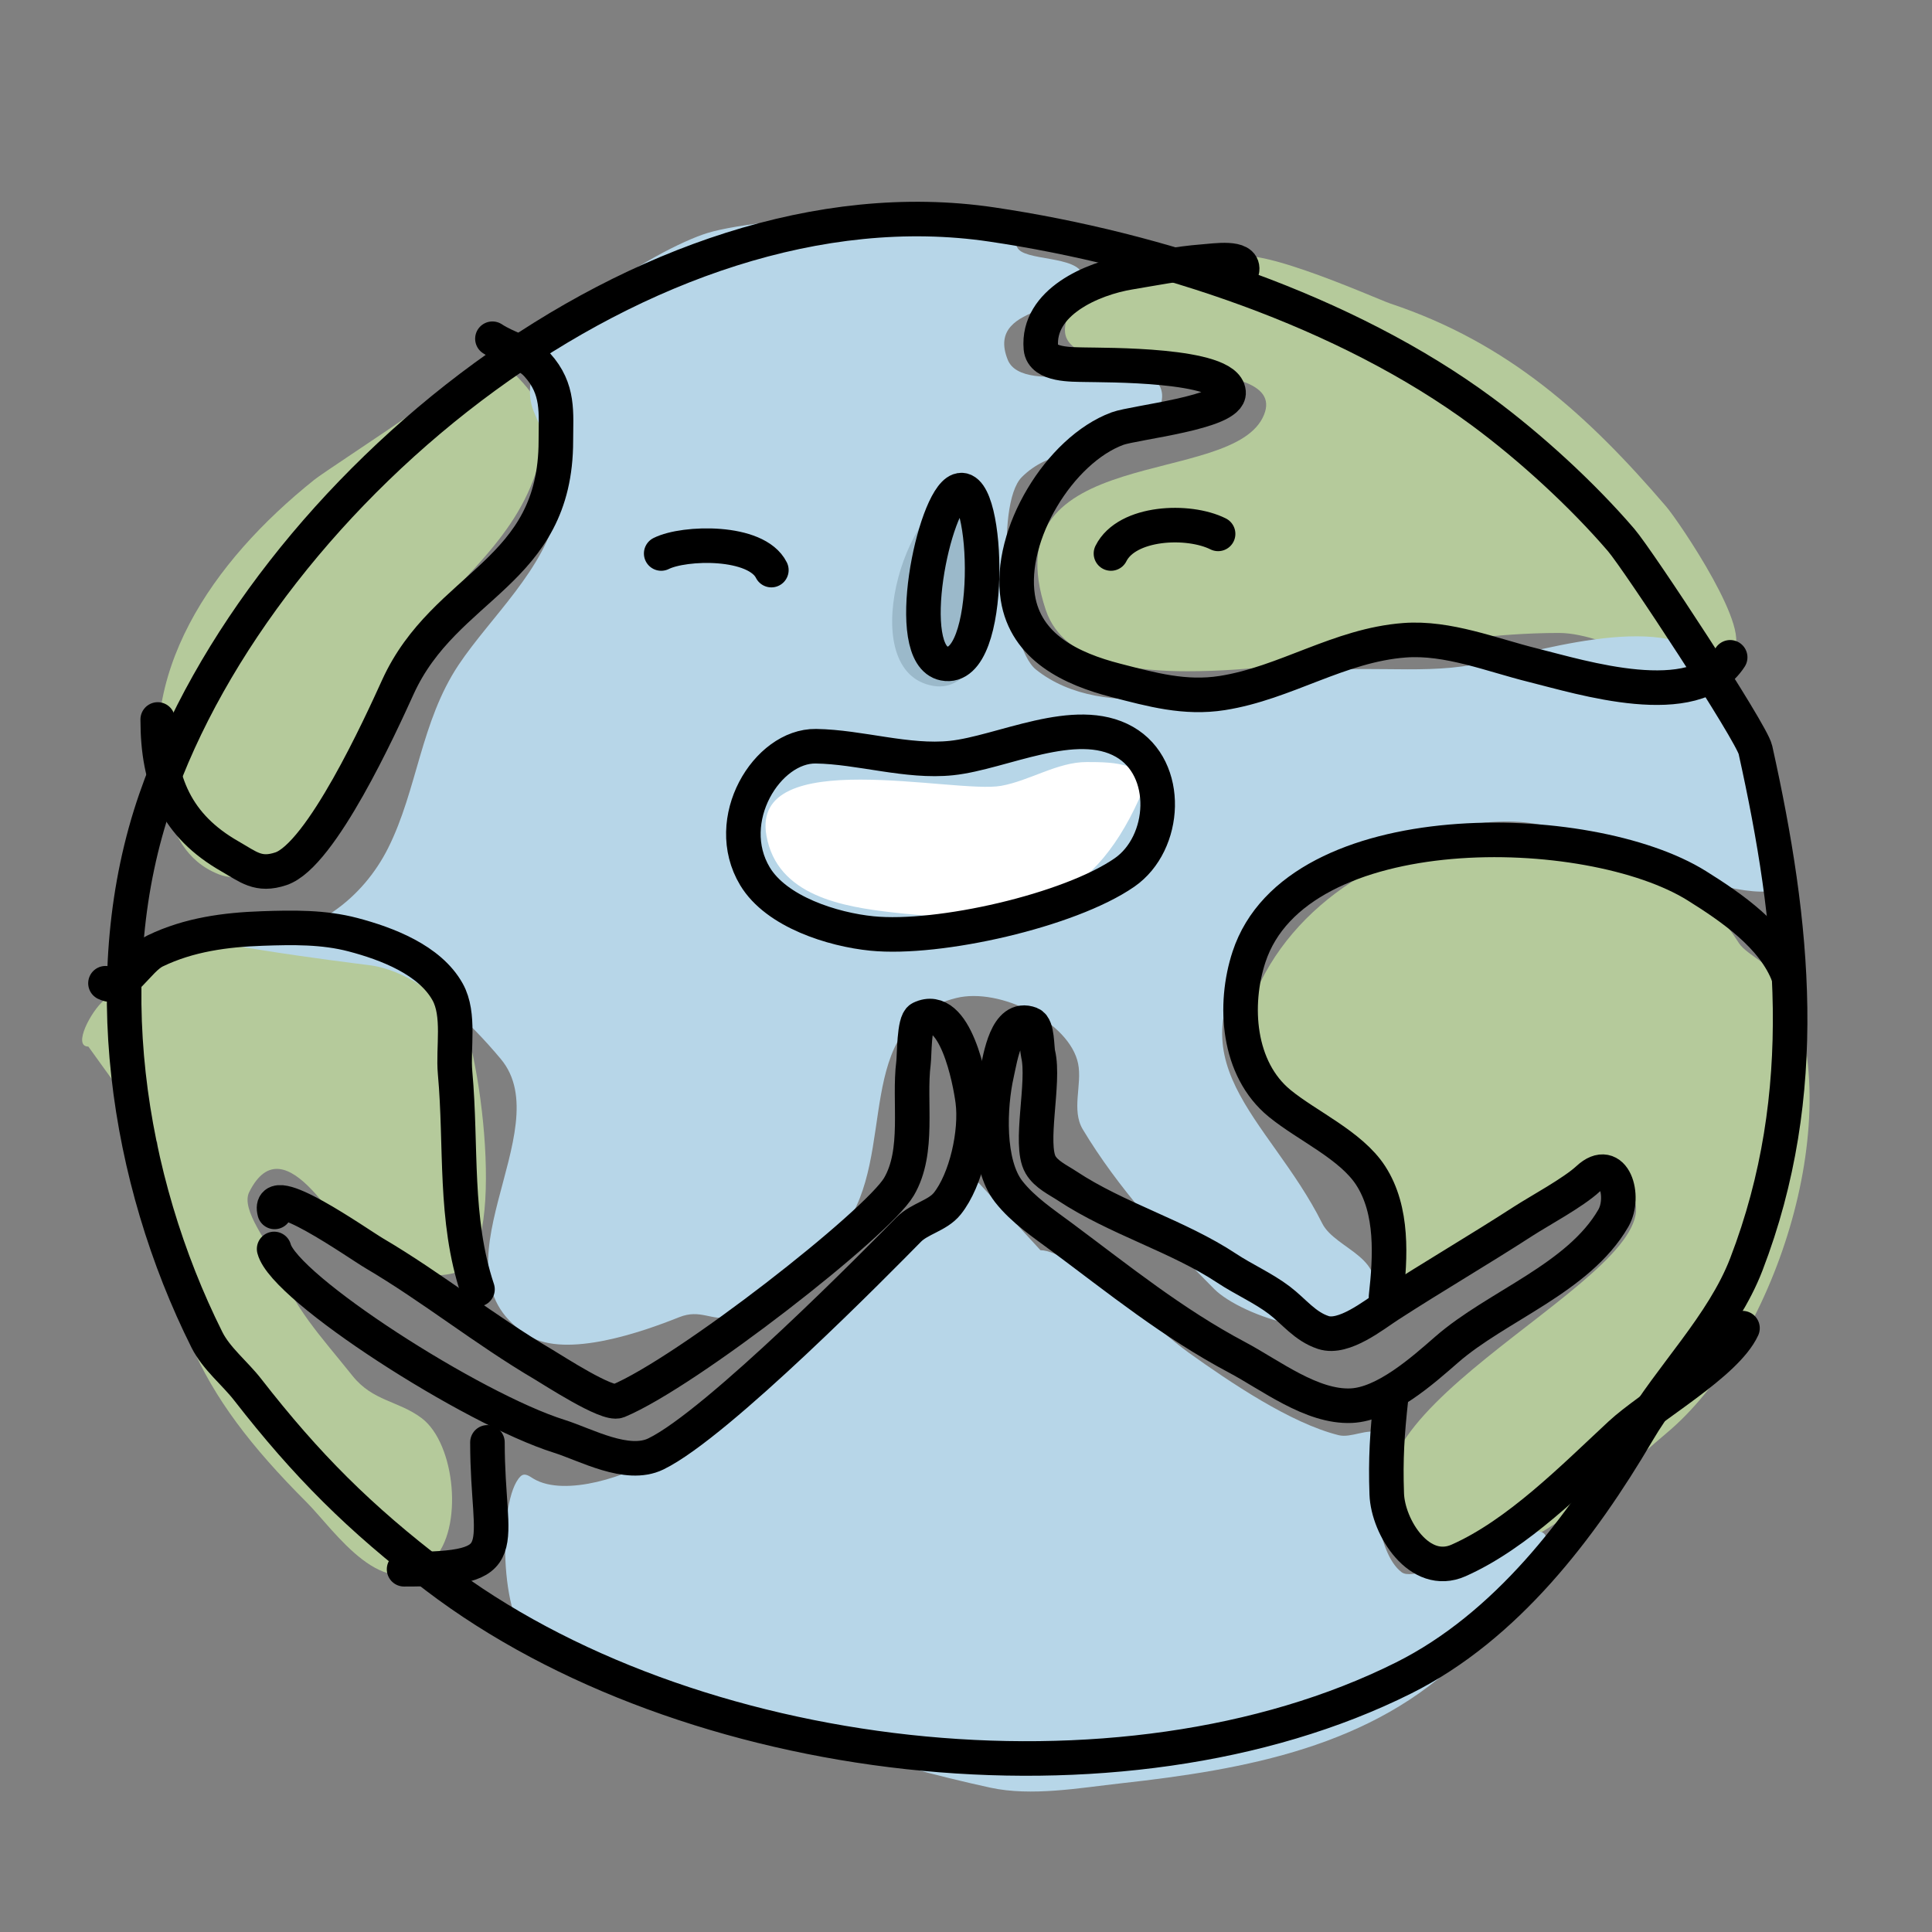<?xml version="1.0" encoding="UTF-8" standalone="no"?><!DOCTYPE svg PUBLIC "-//W3C//DTD SVG 1.1//EN" "http://www.w3.org/Graphics/SVG/1.1/DTD/svg11.dtd"><svg width="100%" height="100%" viewBox="0 0 298 298" version="1.1" xmlns="http://www.w3.org/2000/svg" xmlns:xlink="http://www.w3.org/1999/xlink" xml:space="preserve" xmlns:serif="http://www.serif.com/" style="fill-rule:evenodd;clip-rule:evenodd;stroke-linecap:round;stroke-linejoin:round;stroke-miterlimit:10;"><rect x="0" y="0" width="298" height="298" fill="#808080" stroke="none"/><rect id="joyful" x="0" y="0" width="297.638" height="297.638" style="fill:none;"/><path d="M189.958,40.921c0.252,2.479 -4.894,-1.078 -7.385,-1.182c-5.179,-0.216 -18.311,4.258 -18.311,11.224c-0,8.743 34.747,2.919 30.714,12.995c-4.59,11.481 -42.376,4.009 -33.67,30.127c2.856,8.566 14.639,9.452 21.858,9.452c19.639,-0 37.777,-5.907 57.3,-5.907c8.134,-0 18.356,8.436 26.582,2.953c3.87,-2.581 -8.121,-20.203 -10.043,-22.447c-12.083,-14.096 -24.353,-25.249 -42.532,-31.308c-2.147,-0.715 -25.044,-11.077 -24.513,-5.907Z" style="fill:#b5ca9b;fill-rule:nonzero;"/><path d="M75.947,53.326c-3.071,-1.184 4.618,4.796 6.205,7.679c2.837,5.161 1.26,11.061 -1.184,15.949c-5.322,10.644 -16.299,17.243 -21.855,28.355c-3.179,6.354 -4.868,16.093 -10.043,21.264c-3.297,3.301 -9.496,10.616 -15.359,8.272c-5.063,-2.025 -7.059,-6.378 -8.271,-11.224c-4.871,-19.486 7.241,-36.982 23.038,-49.62c2.572,-2.056 30.248,-19.604 27.469,-20.675Z" style="fill:#b5ca9b;fill-rule:nonzero;"/><path d="M13.628,161.427c-2.491,-0 0.448,-5.495 2.361,-7.088c3.998,-3.33 8.907,-5.412 13.587,-7.679c12.042,-5.838 32.748,-2.949 40.761,8.271c3.633,5.085 8.255,38.989 -0,41.349c-5.028,1.436 -10.798,-0.899 -14.768,-3.544c-2.859,-1.906 -11.588,-19.952 -17.13,-8.863c-1.373,2.745 3.169,8.067 4.132,10.635c2.725,7.267 6.79,11.438 11.815,17.723c3.134,3.914 7.069,3.822 10.635,6.496c5.261,3.946 6.483,17.143 1.772,21.858c-7.401,7.398 -15.225,-4.593 -19.495,-8.863c-17.083,-17.083 -23.038,-29.96 -23.038,-55.528" style="fill:#b5ca9b;fill-rule:nonzero;"/><path d="M268.227,145.479c-18.657,-29.545 -70.113,-18.64 -76.795,14.768c-1.404,7.017 13.51,12.326 17.131,15.947c4.692,4.692 1.967,21.465 5.908,22.45c7.151,1.784 35.016,-26.947 37.805,-12.999c2.514,12.56 -52.349,33.894 -34.85,51.396c11.399,11.399 30.833,-8.665 39.577,-15.951c16.434,-13.695 28.034,-47.983 18.903,-68.523c-1.35,-3.035 -6.49,-5.204 -7.679,-7.088Z" style="fill:#b5ca9b;fill-rule:nonzero;"/><path d="M156.886,38.117c-2.767,-6.904 -38.599,-4.996 -47.778,-2.172c-7.737,2.381 -31.351,16.097 -26.787,27.509c2.466,6.166 5.108,7.771 3.621,15.203c-1.814,9.064 -10.344,16.603 -15.202,23.889c-5.834,8.751 -6.365,19.243 -10.859,28.233c-3.925,7.846 -11.633,13.754 -20.995,13.754c-2.223,-0 -13.523,-2.188 -13.03,-1.449c1.395,2.088 27.973,5.399 31.13,5.792c7.693,0.963 15.586,8.86 20.269,14.479c9.189,11.029 -11.767,33.043 4.343,42.712c5.815,3.49 17.544,-0.649 23.166,-2.898c3.292,-1.317 4.923,0.608 7.961,0c4.193,-0.838 14.793,-10.308 17.374,-13.753c8.527,-11.37 1.065,-31.396 17.377,-35.474c6.8,-1.698 17.55,3.787 18.82,10.136c0.646,3.221 -1.081,7.126 0.726,10.136c5.373,8.959 12.874,17.217 20.268,24.612c4.181,4.18 20.122,9.71 23.889,2.172c3.48,-6.963 -5.188,-8.207 -7.238,-12.305c-8.245,-16.491 -24.125,-25.043 -9.413,-43.438c8.863,-11.076 31.044,-22.225 45.607,-17.373c4.685,1.564 37.335,15.832 35.473,6.515c-0.981,-4.897 -9.134,-30.126 -11.584,-32.575c-7.872,-7.872 -28.025,-0.893 -36.92,0.724c-8.639,1.571 -18.17,-0.275 -26.783,1.448c-11.873,2.374 -29.934,7.759 -40.54,-0.724c-4.481,-3.584 -6.365,-25.487 -2.172,-29.681c4.132,-4.133 9.944,-4.016 15.202,-5.067c2.69,-0.538 8.361,-5.986 5.792,-9.411c-3.153,-4.206 -20.789,2.32 -23.166,-3.62c-3.739,-9.345 13.11,-6.917 11.585,-13.03c-0.784,-3.124 -9.25,-2.13 -10.136,-4.344Z" style="fill:#b7d6e8;fill-rule:nonzero;"/><path d="M149.408,180.755c-7.286,9.106 -17.546,15.368 -26.515,22.824c-7.35,6.109 -13.459,15.688 -21.481,21.145c-4.186,2.846 -14.249,6.285 -19.129,3.355c-0.621,-0.371 -1.356,-0.995 -2.015,-0.336c-3.531,3.531 -3.183,22.472 1.679,25.507c6.902,4.315 14.172,3.669 21.48,6.714c15.756,6.566 32.567,12.128 49.336,15.775c6.349,1.378 13.776,0.035 20.138,-0.672c19.184,-2.13 38.857,-5.629 53.029,-19.802c2.083,-2.082 13.888,-15.522 12.42,-18.461c-1.638,-3.275 -19.191,7.929 -22.152,5.706c-3.963,-2.971 -4.804,-14.118 -3.355,-18.458c0.131,-0.393 0.866,-2.674 -0,-3.023c-1.961,-0.783 -4.418,0.829 -6.378,0.336c-7.452,-1.861 -16.779,-8.194 -23.16,-12.752c-4.449,-3.179 -17.994,-15.774 -22.821,-15.774" style="fill:#b7d6e8;fill-rule:nonzero;"/><path d="M175.696,123.244c2.584,-5.708 -4.2,-5.697 -8.073,-5.704c-4.516,-0.007 -8.789,2.883 -13.216,3.673c-7.171,1.273 -38.694,-6.398 -36.19,7.673c1.657,9.311 11.754,10.974 19.61,11.866c19.494,2.21 30.362,-0.937 37.869,-17.508Z" style="fill:#fff;fill-rule:nonzero;"/><path d="M148.618,76.087c-9.17,0.594 -16.964,27.658 -4.641,29.711c11.262,1.878 12.269,-30.205 4.641,-29.711Z" style="fill:#9bb9ca;fill-rule:nonzero;"/><path d="M250.04,83.279c-5.987,-6.97 -13.97,-14.286 -21.416,-19.788c-21.04,-15.552 -49.982,-25.062 -75.656,-28.866c-53.052,-7.859 -112.422,40.899 -128.967,88.692c-9.288,26.835 -4.497,58.516 7.916,83.342c1.449,2.898 4.315,5.149 6.285,7.683c9.048,11.632 17.239,19.83 29.099,28.865c38.631,29.432 105.542,37.435 149.22,15.596c15.784,-7.894 27.397,-23.179 36.081,-37.943c5.038,-8.565 13.143,-16.434 16.76,-25.84c10.161,-26.419 7.36,-52.55 1.398,-79.384c-0.589,-2.645 -18.052,-29.255 -20.72,-32.357Z" style="fill:none;fill-rule:nonzero;stroke:#000;stroke-width:5.33px;"/><path d="M171.359,85.374c2.456,-4.918 11.927,-5.327 16.526,-3.026" style="fill:none;fill-rule:nonzero;stroke:#000;stroke-width:5.33px;"/><path d="M118.978,87.935c-2.322,-4.65 -13.424,-4.346 -16.993,-2.561" style="fill:none;fill-rule:nonzero;stroke:#000;stroke-width:5.33px;"/><path d="M147.921,75.661c-3.886,1.397 -8.853,25.366 -2.303,26.676c7.894,1.579 6.953,-28.349 2.303,-26.676Z" style="fill:none;fill-rule:nonzero;stroke:#000;stroke-width:5.33px;"/><path d="M125.848,115.1c6.8,0.101 14.096,2.541 20.921,1.823c7.76,-0.817 19.111,-6.817 26.675,-2.495c7.158,4.09 6.493,15.654 0,20.151c-8.476,5.866 -28.632,10.437 -38.96,9.404c-6.051,-0.605 -14.738,-3.327 -18.039,-8.828c-5.197,-8.665 1.868,-20.168 9.403,-20.055Z" style="fill:none;fill-rule:nonzero;stroke:#000;stroke-width:5.33px;"/><path d="M75.953,52.248c2.216,1.479 5.117,2.054 6.909,4.03c3.406,3.761 2.878,7.414 2.878,11.707c0,20.585 -17.095,21.984 -24.375,37.999c-2.642,5.813 -11.815,25.944 -18.039,28.019c-3.493,1.165 -4.999,-0.281 -7.868,-1.919c-8.214,-4.695 -11.131,-11.38 -11.131,-21.111" style="fill:none;fill-rule:nonzero;stroke:#000;stroke-width:5.33px;"/><path d="M16.267,151.659c2.728,1.365 4.929,-3.662 7.676,-4.99c5.201,-2.511 10.849,-3.259 16.504,-3.454c4.724,-0.163 9.426,-0.246 14.009,0.959c5.185,1.366 11.831,3.867 14.588,8.828c1.945,3.506 0.8,8.629 1.152,12.474c1.03,11.358 -0.173,22.52 3.454,33.395" style="fill:none;fill-rule:nonzero;stroke:#000;stroke-width:5.33px;"/><path d="M75.185,222.475c0,16.792 4.705,19.575 -12.857,19.575" style="fill:none;fill-rule:nonzero;stroke:#000;stroke-width:5.33px;"/><path d="M42.357,186.931c-1.344,-5.181 12.822,4.881 15.384,6.387c8.885,5.227 17.054,11.831 26.051,17.125c1.587,0.934 9.874,6.352 11.55,5.651c10.625,-4.433 39.987,-27.394 43.31,-33.039c3.227,-5.489 1.487,-13.13 2.251,-19.108c0.144,-1.139 0.064,-6.371 1.101,-6.873c5.36,-2.597 7.641,9.707 8.034,12.739c0.627,4.82 -1.007,12.186 -3.924,15.835c-1.488,1.862 -4.286,2.313 -5.956,4.014c-4.369,4.443 -29.499,30.002 -38.995,34.598c-4.446,2.156 -10.782,-1.423 -14.908,-2.722c-13.452,-4.235 -42.398,-22.83 -43.972,-28.895" style="fill:none;fill-rule:nonzero;stroke:#000;stroke-width:5.33px;"/><path d="M244.948,181.833c-2.28,2.114 -7.551,4.954 -9.931,6.493c-6.876,4.449 -13.913,8.546 -20.783,12.992c-2.354,1.522 -6.96,5.255 -10.117,4.215c-2.872,-0.947 -4.516,-3.259 -6.803,-4.989c-2.485,-1.884 -5.492,-3.199 -8.085,-4.916c-7.581,-5.012 -16.933,-7.622 -24.619,-12.701c-1.391,-0.922 -3.243,-1.763 -4.116,-3.279c-1.814,-3.141 0.684,-12.726 -0.365,-17.057c-0.24,-0.976 -0.073,-4.235 -1.174,-4.654c-3.697,-1.417 -4.631,5.089 -5.213,7.702c-1.119,4.99 -1.519,13.862 1.849,18.161c2.207,2.814 5.344,4.9 8.181,7.011c8.783,6.534 17.099,13.28 27.033,18.551c5.156,2.734 11.499,7.727 17.617,7.455c5.204,-0.233 11,-5.405 14.703,-8.636c7.773,-6.784 20.33,-10.977 25.716,-20.265c1.954,-3.371 0.083,-9.774 -3.893,-6.083Z" style="fill:none;fill-rule:nonzero;stroke:#000;stroke-width:5.33px;"/><path d="M275.877,150.542c-2.245,-6.086 -8.831,-10.593 -14.147,-13.913c-16.622,-10.391 -61.739,-11.37 -69.079,10.971c-2.428,7.385 -1.775,17.265 4.724,22.587c4.241,3.477 10.999,6.448 14.038,11.128c3.499,5.392 3.048,12.611 2.373,18.72" style="fill:none;fill-rule:nonzero;stroke:#000;stroke-width:5.33px;"/><path d="M214.56,215.666c-0.595,5.379 -0.857,9.355 -0.662,14.776c0.189,5.182 5.086,12.909 11.083,10.245c9.144,-4.062 17.623,-12.688 24.909,-19.456c4.73,-4.391 16.353,-10.884 18.88,-16.373" style="fill:none;fill-rule:nonzero;stroke:#000;stroke-width:5.33px;"/><path d="M191.589,41.585c0.227,-2.065 -4.04,-1.392 -6.109,-1.23c-3.793,0.296 -7.536,1.046 -11.287,1.668c-5.61,0.929 -14.265,4.559 -13.642,11.678c0.234,2.678 4.897,2.504 6.794,2.555c2.933,0.079 21.768,-0.158 22.155,4.251c0.272,3.123 -14.52,4.638 -17.134,5.602c-8.942,3.302 -16.887,16.42 -15.371,26.061c1.215,7.707 8.287,11.016 15.106,12.772c5.546,1.427 10.657,2.865 16.44,1.953c9.755,-1.536 17.994,-7.375 28.101,-8.138c6.685,-0.505 13.472,2.281 19.837,3.856c7.395,1.829 24.829,7.387 30.391,-1.225" style="fill:none;fill-rule:nonzero;stroke:#000;stroke-width:5.33px;"/></svg>